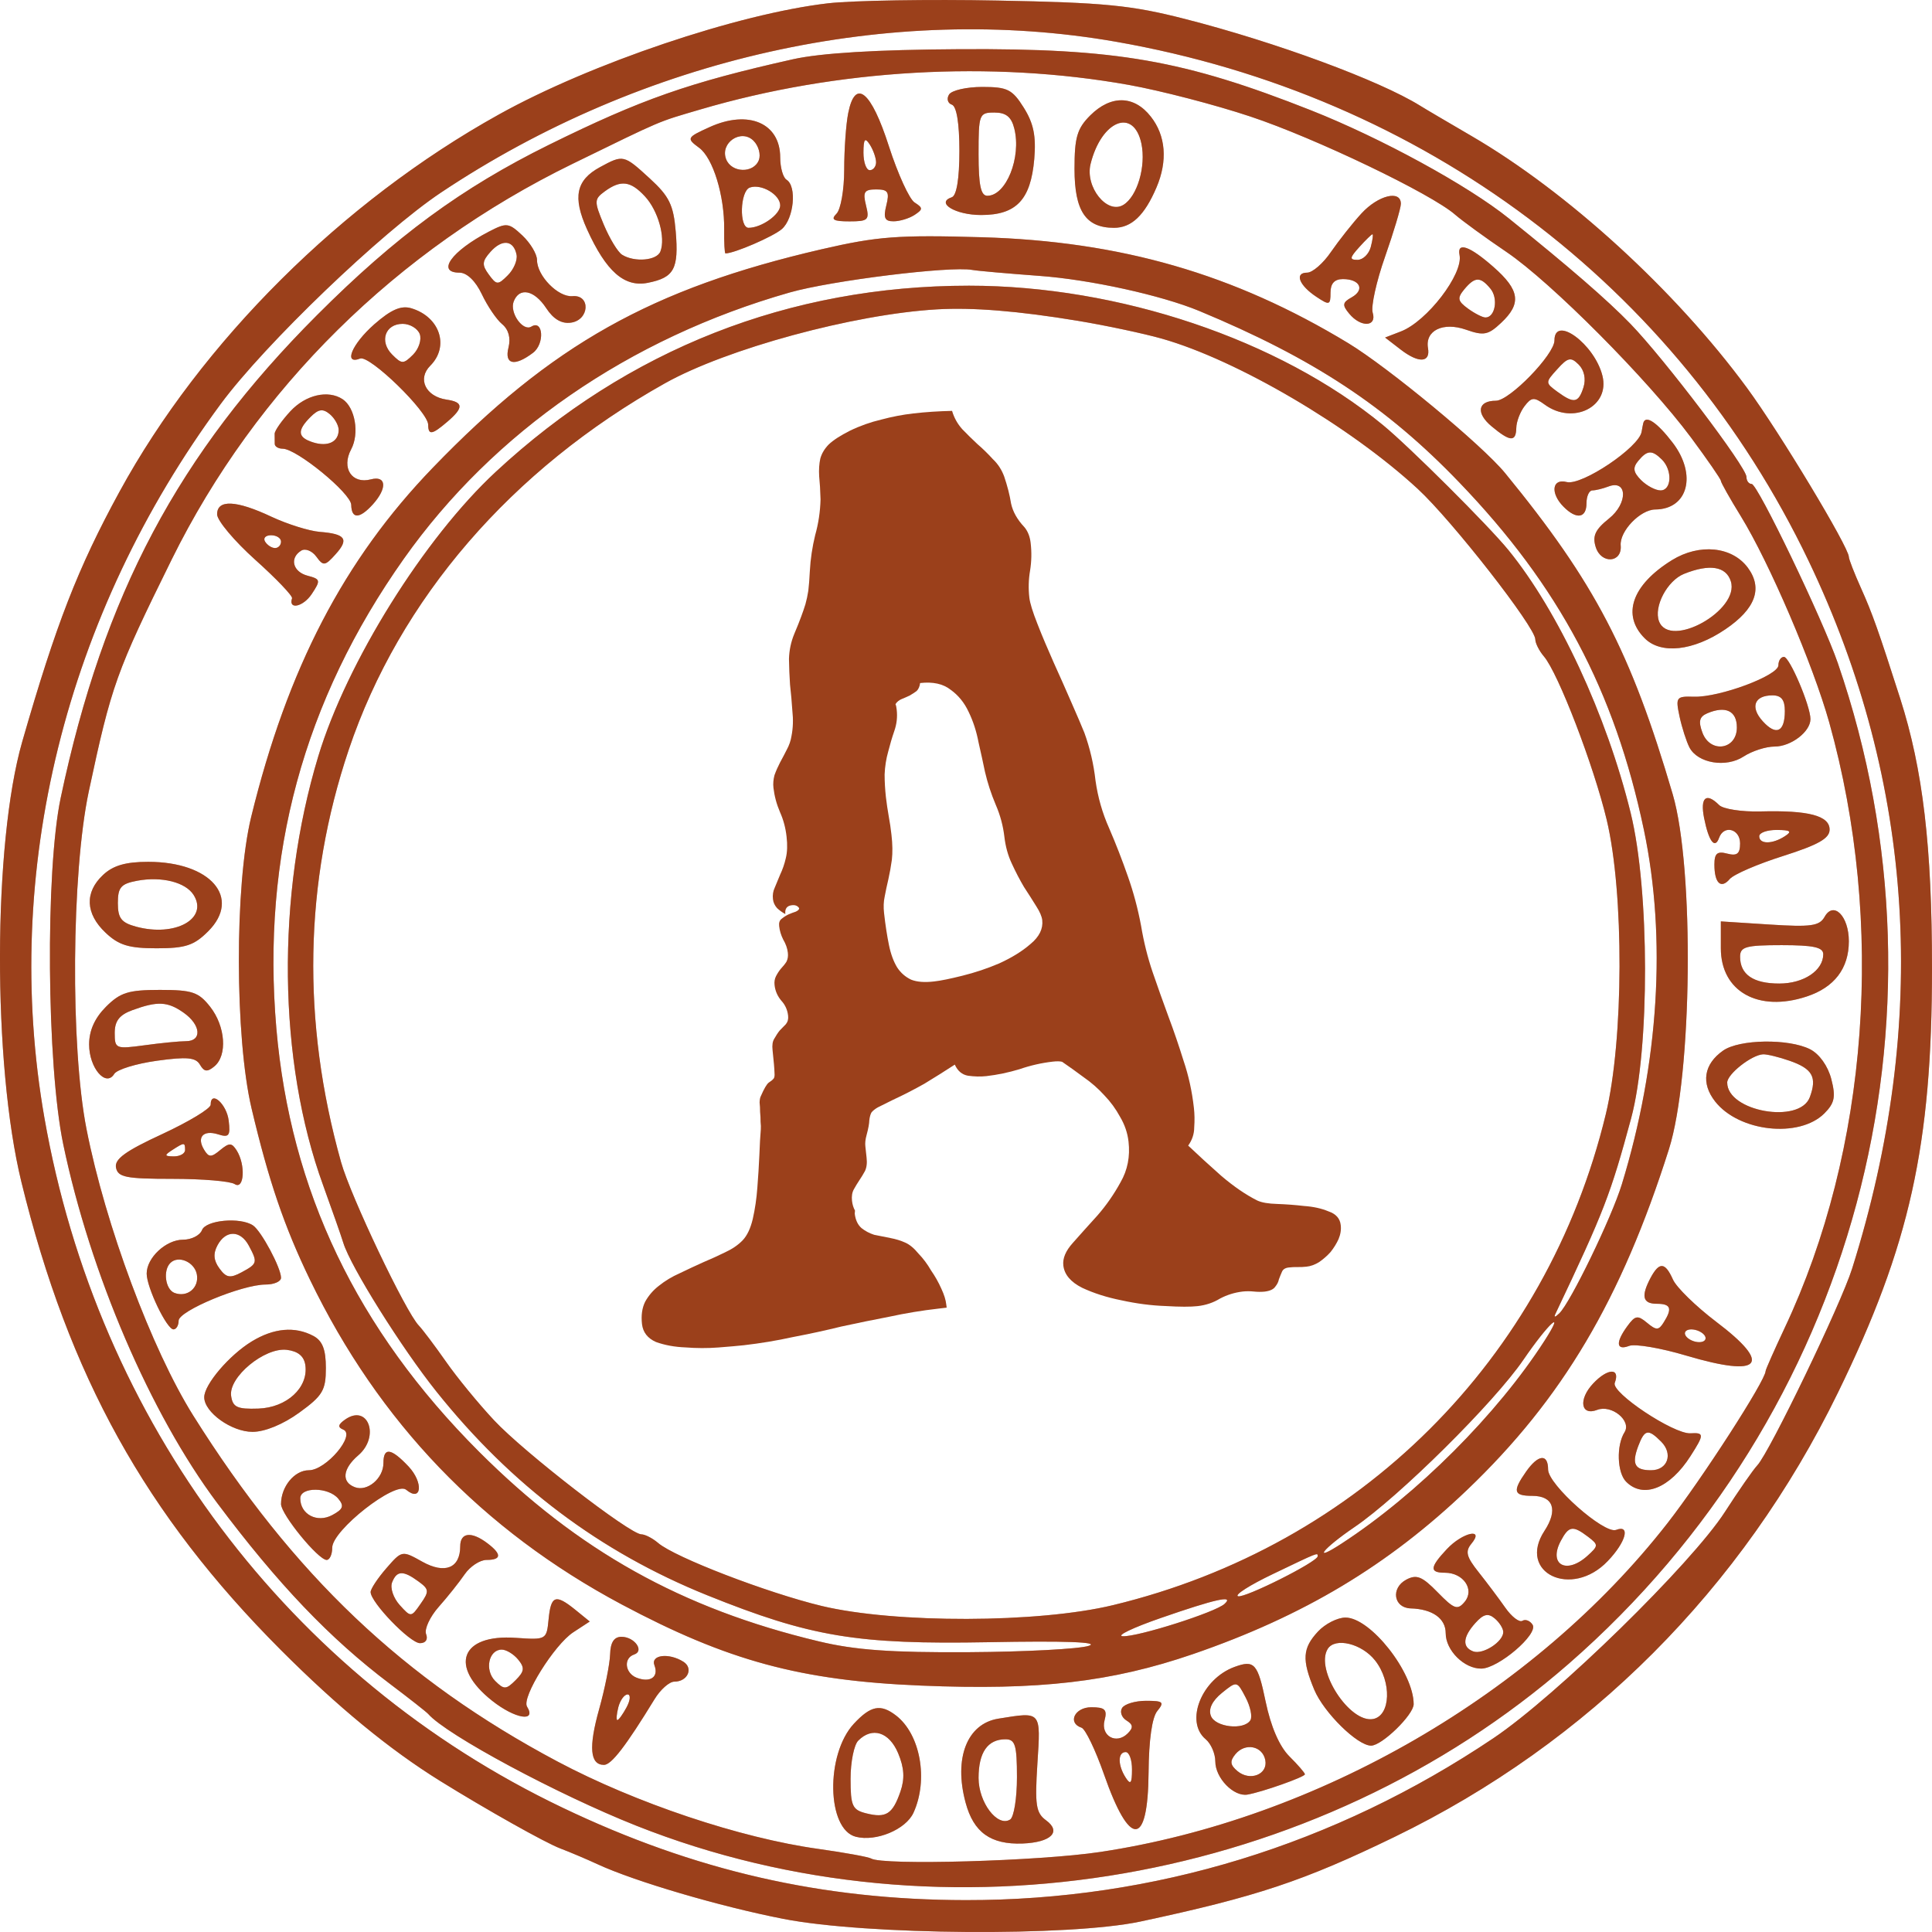 <svg width="24" height="24" viewBox="0 0 24 24" fill="none" xmlns="http://www.w3.org/2000/svg">
<path d="M16.655 15.218C16.662 15.275 16.653 15.333 16.628 15.393C16.603 15.448 16.57 15.501 16.529 15.553C16.488 15.599 16.44 15.641 16.387 15.678C16.333 15.711 16.281 15.73 16.229 15.735C16.193 15.739 16.157 15.741 16.12 15.74C16.084 15.739 16.047 15.741 16.011 15.745C15.965 15.75 15.936 15.769 15.924 15.801C15.912 15.829 15.899 15.859 15.887 15.892C15.881 15.924 15.866 15.954 15.843 15.982C15.821 16.016 15.776 16.037 15.709 16.045C15.668 16.049 15.624 16.049 15.576 16.044C15.529 16.039 15.482 16.039 15.436 16.044C15.338 16.056 15.245 16.084 15.156 16.131C15.073 16.182 14.981 16.213 14.878 16.225C14.79 16.235 14.657 16.235 14.479 16.224C14.301 16.218 14.118 16.194 13.931 16.153C13.75 16.117 13.587 16.065 13.444 15.998C13.3 15.926 13.222 15.833 13.209 15.72C13.199 15.632 13.238 15.539 13.326 15.441C13.418 15.337 13.52 15.223 13.631 15.101C13.742 14.974 13.838 14.836 13.92 14.686C14.007 14.535 14.04 14.367 14.019 14.182C14.007 14.074 13.972 13.972 13.914 13.874C13.861 13.776 13.796 13.687 13.719 13.607C13.642 13.522 13.555 13.446 13.458 13.379C13.367 13.311 13.279 13.248 13.194 13.19C13.168 13.183 13.128 13.182 13.077 13.188C12.938 13.204 12.801 13.235 12.665 13.282C12.529 13.323 12.392 13.352 12.253 13.368C12.181 13.376 12.105 13.374 12.025 13.363C11.951 13.35 11.896 13.304 11.861 13.225C11.735 13.307 11.609 13.386 11.482 13.463C11.354 13.535 11.224 13.602 11.09 13.664C11.006 13.705 10.945 13.736 10.905 13.756C10.871 13.775 10.845 13.796 10.826 13.819C10.813 13.842 10.804 13.874 10.799 13.916C10.798 13.958 10.787 14.019 10.765 14.1C10.75 14.153 10.745 14.201 10.75 14.242C10.754 14.283 10.76 14.329 10.765 14.381C10.773 14.448 10.766 14.503 10.745 14.547C10.724 14.586 10.7 14.625 10.673 14.665C10.65 14.699 10.629 14.735 10.607 14.774C10.585 14.813 10.578 14.861 10.584 14.917C10.589 14.963 10.602 15.004 10.621 15.038L10.618 15.077C10.627 15.154 10.655 15.214 10.701 15.255C10.747 15.292 10.8 15.32 10.859 15.339C10.923 15.352 10.99 15.366 11.059 15.379C11.128 15.392 11.19 15.411 11.245 15.436C11.3 15.46 11.355 15.506 11.41 15.573C11.469 15.634 11.521 15.704 11.566 15.782C11.616 15.854 11.659 15.93 11.694 16.009C11.729 16.084 11.749 16.149 11.755 16.206L11.76 16.244L11.659 16.256C11.454 16.279 11.249 16.313 11.046 16.357C10.847 16.395 10.648 16.436 10.45 16.479C10.252 16.528 10.051 16.571 9.847 16.61C9.648 16.654 9.446 16.687 9.24 16.711C9.168 16.719 9.063 16.728 8.923 16.739C8.789 16.749 8.653 16.749 8.516 16.738C8.38 16.733 8.258 16.71 8.149 16.671C8.045 16.625 7.987 16.551 7.975 16.448C7.963 16.34 7.976 16.248 8.014 16.171C8.057 16.093 8.115 16.026 8.187 15.971C8.263 15.91 8.348 15.859 8.443 15.817C8.541 15.769 8.638 15.725 8.732 15.682C8.832 15.64 8.923 15.598 9.007 15.557C9.096 15.516 9.169 15.466 9.225 15.408C9.281 15.349 9.323 15.261 9.351 15.143C9.379 15.02 9.398 14.891 9.408 14.754C9.419 14.617 9.427 14.484 9.433 14.353C9.438 14.217 9.444 14.109 9.451 14.03C9.453 14.004 9.452 13.973 9.448 13.937C9.449 13.895 9.446 13.854 9.442 13.813C9.442 13.771 9.44 13.732 9.436 13.696C9.437 13.66 9.442 13.633 9.451 13.617C9.492 13.523 9.525 13.467 9.549 13.449C9.578 13.43 9.597 13.415 9.606 13.403C9.62 13.392 9.625 13.365 9.621 13.324C9.62 13.277 9.612 13.184 9.597 13.045C9.59 12.984 9.597 12.936 9.619 12.902C9.641 12.863 9.663 12.829 9.686 12.801C9.714 12.771 9.74 12.745 9.763 12.722C9.786 12.693 9.795 12.658 9.79 12.617C9.782 12.545 9.754 12.483 9.706 12.431C9.658 12.374 9.63 12.31 9.622 12.238C9.617 12.197 9.623 12.159 9.64 12.126C9.657 12.093 9.677 12.062 9.7 12.034C9.728 12.004 9.751 11.976 9.769 11.948C9.786 11.915 9.792 11.877 9.787 11.836C9.781 11.78 9.761 11.725 9.729 11.671C9.702 11.617 9.685 11.561 9.679 11.505C9.674 11.464 9.684 11.434 9.708 11.415C9.736 11.392 9.766 11.373 9.795 11.359C9.83 11.344 9.86 11.333 9.885 11.325C9.915 11.311 9.929 11.297 9.927 11.281C9.908 11.252 9.878 11.24 9.837 11.245C9.775 11.252 9.748 11.289 9.756 11.355C9.717 11.334 9.683 11.309 9.653 11.281C9.624 11.248 9.606 11.211 9.602 11.17C9.596 11.118 9.603 11.071 9.624 11.027C9.645 10.977 9.667 10.923 9.692 10.863C9.721 10.802 9.745 10.734 9.762 10.659C9.78 10.585 9.783 10.496 9.771 10.393C9.759 10.285 9.732 10.184 9.69 10.09C9.647 9.99 9.62 9.889 9.608 9.786C9.602 9.735 9.607 9.682 9.621 9.629C9.641 9.574 9.664 9.522 9.69 9.472C9.72 9.417 9.748 9.364 9.773 9.314C9.803 9.259 9.823 9.202 9.832 9.144C9.852 9.043 9.855 8.938 9.843 8.83C9.836 8.721 9.826 8.613 9.814 8.505C9.807 8.397 9.802 8.29 9.801 8.186C9.804 8.077 9.826 7.973 9.867 7.874C9.904 7.787 9.932 7.716 9.952 7.661C9.972 7.607 9.99 7.556 10.005 7.507C10.02 7.453 10.032 7.397 10.041 7.339C10.049 7.275 10.055 7.194 10.06 7.095C10.068 6.943 10.091 6.794 10.126 6.649C10.167 6.504 10.189 6.356 10.193 6.204C10.19 6.09 10.184 5.994 10.176 5.917C10.171 5.835 10.176 5.761 10.19 5.697C10.208 5.632 10.243 5.574 10.295 5.521C10.351 5.468 10.438 5.411 10.557 5.351C10.685 5.289 10.816 5.243 10.948 5.212C11.079 5.177 11.212 5.151 11.345 5.136C11.5 5.118 11.66 5.108 11.827 5.104C11.852 5.19 11.895 5.266 11.954 5.332C12.013 5.393 12.075 5.454 12.139 5.514C12.209 5.574 12.273 5.637 12.333 5.703C12.397 5.763 12.444 5.836 12.475 5.921C12.514 6.037 12.543 6.148 12.56 6.255C12.582 6.357 12.637 6.455 12.726 6.549C12.769 6.601 12.794 6.666 12.803 6.743C12.817 6.861 12.814 6.976 12.796 7.088C12.777 7.199 12.774 7.312 12.787 7.425C12.795 7.492 12.828 7.6 12.887 7.749C12.945 7.899 13.014 8.06 13.091 8.234C13.167 8.402 13.241 8.568 13.312 8.732C13.382 8.891 13.435 9.015 13.471 9.104C13.54 9.295 13.586 9.492 13.609 9.698C13.638 9.903 13.694 10.1 13.778 10.288C13.864 10.487 13.941 10.686 14.011 10.887C14.08 11.082 14.135 11.287 14.175 11.501C14.208 11.7 14.256 11.893 14.319 12.078C14.381 12.259 14.446 12.441 14.514 12.626C14.582 12.806 14.644 12.989 14.702 13.175C14.765 13.361 14.808 13.556 14.831 13.762C14.84 13.839 14.841 13.92 14.835 14.004C14.835 14.087 14.809 14.163 14.76 14.231C14.882 14.347 15.019 14.472 15.17 14.606C15.326 14.739 15.476 14.842 15.62 14.914C15.675 14.939 15.757 14.953 15.867 14.956C15.977 14.96 16.087 14.968 16.198 14.981C16.314 14.989 16.415 15.011 16.503 15.048C16.595 15.079 16.646 15.136 16.655 15.218ZM12.947 11.43C12.941 11.383 12.917 11.326 12.873 11.258C12.828 11.185 12.777 11.105 12.72 11.018C12.668 10.93 12.618 10.834 12.57 10.73C12.521 10.627 12.491 10.515 12.477 10.397C12.461 10.258 12.425 10.125 12.369 9.996C12.312 9.861 12.268 9.726 12.236 9.589C12.213 9.477 12.186 9.355 12.156 9.223C12.13 9.085 12.089 8.96 12.034 8.846C11.979 8.727 11.903 8.635 11.807 8.567C11.715 8.495 11.59 8.467 11.43 8.485C11.425 8.528 11.41 8.561 11.387 8.584C11.363 8.602 11.334 8.621 11.299 8.641C11.27 8.655 11.237 8.669 11.203 8.683C11.168 8.697 11.142 8.719 11.124 8.747C11.131 8.762 11.136 8.784 11.139 8.815C11.15 8.908 11.139 8.998 11.108 9.085C11.08 9.166 11.056 9.249 11.034 9.335C11.008 9.426 10.993 9.522 10.989 9.621C10.989 9.715 10.995 9.808 11.005 9.901C11.015 9.983 11.026 10.062 11.04 10.139C11.054 10.216 11.066 10.292 11.074 10.369C11.088 10.488 11.089 10.592 11.079 10.681C11.067 10.766 11.053 10.846 11.036 10.921C11.018 10.996 11.003 11.068 10.99 11.137C10.976 11.201 10.974 11.269 10.982 11.341C10.999 11.495 11.02 11.628 11.043 11.74C11.066 11.852 11.1 11.944 11.145 12.018C11.189 12.085 11.247 12.136 11.319 12.17C11.39 12.198 11.484 12.206 11.603 12.192C11.685 12.183 11.802 12.159 11.954 12.121C12.111 12.082 12.265 12.031 12.414 11.967C12.567 11.897 12.697 11.818 12.801 11.727C12.91 11.637 12.959 11.538 12.947 11.43Z" fill="#9B401B"/>
<path fill-rule="evenodd" clip-rule="evenodd" d="M10.286 0.041C9.167 0.171 7.335 0.789 6.196 1.423C4.253 2.502 2.502 4.244 1.484 6.109C0.967 7.056 0.696 7.753 0.276 9.214C-0.088 10.481 -0.093 13.214 0.266 14.684C0.855 17.092 1.809 18.813 3.488 20.496C4.195 21.204 4.838 21.733 5.468 22.124C6.042 22.48 6.774 22.892 6.96 22.962C7.084 23.009 7.293 23.098 7.425 23.159C7.885 23.372 8.943 23.683 9.731 23.837C10.766 24.039 13.291 24.057 14.167 23.87C15.612 23.561 16.194 23.367 17.323 22.819C19.733 21.65 21.643 19.736 22.831 17.301C23.725 15.469 24 14.227 24 12.03C24 10.514 23.887 9.559 23.605 8.677C23.335 7.835 23.259 7.619 23.118 7.306C23.035 7.121 22.967 6.946 22.967 6.918C22.967 6.798 22.105 5.367 21.702 4.819C20.814 3.61 19.473 2.384 18.277 1.688C17.993 1.522 17.706 1.354 17.641 1.313C17.136 0.999 15.849 0.524 14.722 0.236C14.055 0.065 13.724 0.032 12.394 0.007C11.542 -0.01 10.593 0.006 10.286 0.041ZM13.866 0.519C17.684 1.188 20.828 3.544 22.467 6.967C23.787 9.724 23.971 12.701 23.008 15.758C22.87 16.199 21.981 18.043 21.83 18.203C21.778 18.258 21.597 18.519 21.428 18.781C21.014 19.424 19.333 21.068 18.551 21.593C16.578 22.919 14.338 23.607 11.997 23.604C10.213 23.602 8.626 23.239 6.989 22.456C3.59 20.833 1.213 17.667 0.551 13.882C0.019 10.833 0.809 7.636 2.742 5.018C3.291 4.275 4.739 2.886 5.478 2.392C7.992 0.715 11.066 0.028 13.866 0.519ZM9.851 0.736C8.557 1.026 7.969 1.232 6.819 1.799C5.736 2.334 4.917 2.935 3.939 3.914C2.216 5.638 1.286 7.389 0.754 9.911C0.562 10.818 0.58 13.23 0.786 14.217C1.121 15.82 1.867 17.56 2.696 18.668C3.452 19.678 4.098 20.355 4.843 20.917C5.083 21.098 5.298 21.267 5.32 21.292C5.545 21.55 6.925 22.291 7.903 22.679C11.748 24.204 16.349 23.405 19.488 20.667C23.036 17.572 24.355 12.669 22.831 8.24C22.644 7.698 21.834 6.012 21.76 6.012C21.724 6.012 21.695 5.973 21.695 5.924C21.695 5.803 20.678 4.461 20.254 4.023C19.963 3.723 19.501 3.323 18.742 2.712C18.235 2.304 17.156 1.715 16.29 1.372C14.706 0.746 13.871 0.6 11.925 0.611C10.882 0.617 10.197 0.659 9.851 0.736ZM14.024 1.055C14.418 1.126 15.097 1.302 15.534 1.448C16.335 1.714 17.783 2.408 18.078 2.668C18.166 2.744 18.452 2.953 18.714 3.13C19.268 3.505 20.472 4.716 21.007 5.436C21.21 5.71 21.377 5.952 21.377 5.972C21.377 5.993 21.489 6.192 21.626 6.414C21.98 6.99 22.521 8.254 22.723 8.973C23.42 11.466 23.213 14.284 22.169 16.498C22.04 16.773 21.933 17.014 21.933 17.032C21.933 17.147 21.142 18.373 20.713 18.923C19.059 21.042 16.373 22.599 13.666 23.006C12.909 23.12 10.963 23.175 10.821 23.087C10.789 23.068 10.495 23.014 10.167 22.968C9.195 22.833 7.897 22.398 6.927 21.883C5.015 20.867 3.644 19.565 2.4 17.584C1.885 16.762 1.31 15.22 1.075 14.028C0.873 13.004 0.888 10.844 1.103 9.831C1.385 8.509 1.443 8.348 2.133 6.95C3.182 4.826 4.929 3.101 7.111 2.036C8.256 1.477 8.156 1.52 8.699 1.36C10.403 0.858 12.312 0.749 14.024 1.055ZM11.789 1.175C11.757 1.227 11.773 1.283 11.824 1.3C11.883 1.32 11.918 1.529 11.918 1.875C11.918 2.222 11.883 2.43 11.824 2.45C11.618 2.519 11.868 2.671 12.188 2.671C12.625 2.671 12.804 2.482 12.848 1.976C12.872 1.691 12.84 1.533 12.718 1.338C12.575 1.11 12.515 1.08 12.202 1.08C12.007 1.08 11.821 1.122 11.789 1.175ZM10.537 1.404C10.509 1.543 10.487 1.86 10.487 2.108C10.487 2.356 10.444 2.603 10.391 2.655C10.317 2.729 10.353 2.75 10.552 2.75C10.785 2.75 10.803 2.733 10.758 2.552C10.716 2.384 10.736 2.353 10.884 2.353C11.032 2.353 11.052 2.384 11.01 2.552C10.971 2.708 10.991 2.75 11.101 2.749C11.178 2.749 11.295 2.713 11.361 2.67C11.467 2.6 11.467 2.583 11.361 2.515C11.296 2.473 11.153 2.16 11.043 1.819C10.822 1.129 10.624 0.968 10.537 1.404ZM13.543 1.434C13.38 1.597 13.348 1.707 13.348 2.098C13.348 2.622 13.488 2.83 13.839 2.83C14.056 2.83 14.218 2.676 14.366 2.329C14.507 1.999 14.482 1.685 14.296 1.449C14.088 1.183 13.8 1.178 13.543 1.434ZM12.6 1.597C12.69 1.955 12.499 2.432 12.265 2.432C12.184 2.432 12.156 2.301 12.156 1.915C12.156 1.418 12.163 1.398 12.353 1.398C12.497 1.398 12.564 1.452 12.6 1.597ZM8.817 1.578C8.53 1.708 8.525 1.718 8.685 1.836C8.857 1.962 9.001 2.43 8.996 2.85C8.994 3.014 9.001 3.148 9.012 3.148C9.121 3.148 9.603 2.94 9.712 2.846C9.862 2.716 9.901 2.314 9.771 2.233C9.727 2.206 9.692 2.081 9.692 1.956C9.692 1.53 9.299 1.36 8.817 1.578ZM14.179 1.784C14.238 2.065 14.128 2.44 13.955 2.545C13.754 2.668 13.478 2.325 13.547 2.039C13.681 1.496 14.083 1.333 14.179 1.784ZM9.427 1.988C9.362 2.157 9.086 2.149 9.02 1.977C8.942 1.773 9.208 1.595 9.361 1.749C9.424 1.812 9.453 1.92 9.427 1.988ZM10.883 2.015C10.883 2.069 10.848 2.114 10.805 2.114C10.761 2.114 10.726 2.016 10.726 1.895C10.727 1.725 10.745 1.703 10.805 1.796C10.847 1.861 10.882 1.96 10.883 2.015ZM7.452 2.077C7.156 2.238 7.112 2.449 7.292 2.848C7.53 3.373 7.756 3.572 8.049 3.513C8.375 3.448 8.433 3.34 8.394 2.875C8.366 2.546 8.314 2.439 8.073 2.218C7.748 1.92 7.743 1.919 7.452 2.077ZM8.011 2.439C8.175 2.615 8.27 2.951 8.204 3.123C8.161 3.238 7.88 3.261 7.727 3.164C7.674 3.13 7.573 2.963 7.501 2.792C7.379 2.499 7.38 2.475 7.513 2.377C7.712 2.232 7.833 2.247 8.011 2.439ZM9.692 2.552C9.692 2.665 9.459 2.83 9.299 2.83C9.18 2.83 9.193 2.374 9.314 2.33C9.456 2.279 9.692 2.417 9.692 2.552ZM16.913 2.651C16.803 2.771 16.633 2.986 16.535 3.128C16.438 3.271 16.304 3.387 16.238 3.387C16.077 3.387 16.137 3.545 16.354 3.688C16.515 3.795 16.528 3.791 16.528 3.635C16.528 3.521 16.578 3.467 16.682 3.467C16.894 3.467 16.958 3.599 16.792 3.693C16.676 3.757 16.671 3.789 16.76 3.896C16.904 4.071 17.107 4.062 17.052 3.884C17.029 3.808 17.098 3.494 17.206 3.188C17.313 2.882 17.402 2.586 17.402 2.532C17.403 2.356 17.121 2.425 16.913 2.651ZM6.072 2.878C5.609 3.119 5.417 3.387 5.708 3.387C5.8 3.387 5.907 3.49 5.985 3.654C6.055 3.802 6.168 3.969 6.237 4.026C6.318 4.093 6.346 4.198 6.317 4.316C6.263 4.529 6.391 4.557 6.621 4.383C6.768 4.272 6.749 3.966 6.601 4.057C6.496 4.122 6.328 3.885 6.381 3.746C6.451 3.563 6.637 3.602 6.786 3.829C6.875 3.965 6.977 4.025 7.093 4.008C7.322 3.976 7.34 3.659 7.112 3.679C6.934 3.695 6.671 3.426 6.671 3.23C6.671 3.156 6.589 3.02 6.49 2.926C6.319 2.766 6.294 2.763 6.072 2.878ZM10.208 3.096C8.093 3.585 6.85 4.283 5.376 5.811C4.273 6.954 3.571 8.304 3.12 10.149C2.914 10.994 2.917 12.887 3.125 13.769C3.338 14.669 3.53 15.234 3.851 15.898C4.706 17.667 5.993 19.008 7.721 19.93C9.039 20.632 9.943 20.877 11.441 20.939C12.904 21 13.808 20.895 14.819 20.548C16.194 20.075 17.244 19.446 18.226 18.507C19.409 17.377 20.14 16.142 20.732 14.276C21.022 13.363 21.049 10.787 20.779 9.866C20.257 8.091 19.814 7.241 18.697 5.877C18.413 5.53 17.247 4.565 16.747 4.262C15.327 3.402 13.924 2.997 12.196 2.947C11.155 2.917 10.902 2.936 10.208 3.096ZM17.028 3.069C17.005 3.156 16.931 3.228 16.864 3.228C16.761 3.228 16.765 3.203 16.886 3.069C16.965 2.981 17.039 2.91 17.049 2.91C17.061 2.91 17.051 2.981 17.028 3.069ZM6.417 3.165C6.43 3.233 6.381 3.348 6.308 3.42C6.185 3.543 6.169 3.543 6.072 3.41C5.984 3.291 5.988 3.245 6.095 3.126C6.239 2.966 6.381 2.983 6.417 3.165ZM18.131 3.168C18.179 3.403 17.727 3.992 17.403 4.117L17.206 4.193L17.403 4.345C17.625 4.515 17.771 4.506 17.739 4.324C17.701 4.106 17.926 3.996 18.21 4.095C18.432 4.173 18.487 4.162 18.648 4.01C18.903 3.771 18.88 3.604 18.552 3.316C18.258 3.057 18.097 3 18.131 3.168ZM12.911 3.427C13.542 3.473 14.428 3.668 14.898 3.863C16.317 4.453 17.223 5.05 18.127 5.992C19.367 7.281 20.058 8.582 20.421 10.309C20.704 11.656 20.607 13.211 20.147 14.712C20.02 15.127 19.507 16.185 19.37 16.315C19.315 16.368 19.299 16.368 19.325 16.315C19.926 15.049 20.007 14.838 20.263 13.89C20.495 13.028 20.492 11.055 20.257 10.1C19.958 8.882 19.36 7.596 18.738 6.833C18.492 6.531 17.505 5.547 17.178 5.279C15.888 4.218 13.899 3.549 12.037 3.549C9.807 3.549 7.799 4.338 6.159 5.861C5.268 6.687 4.307 8.228 3.954 9.394C3.429 11.127 3.452 13.183 4.014 14.724C4.125 15.03 4.238 15.352 4.265 15.44C4.356 15.735 4.988 16.744 5.422 17.287C6.353 18.452 7.453 19.279 8.783 19.816C10.069 20.334 10.645 20.43 12.283 20.4C13.227 20.382 13.667 20.398 13.526 20.445C13.407 20.484 12.736 20.52 12.037 20.524C11.069 20.53 10.622 20.498 10.169 20.389C8.469 19.983 7.181 19.264 5.949 18.032C4.432 16.514 3.607 14.79 3.433 12.775C3.248 10.629 3.771 8.703 5.016 6.942C6.133 5.363 7.817 4.201 9.811 3.633C10.327 3.486 11.803 3.303 12.076 3.353C12.142 3.365 12.518 3.398 12.911 3.427ZM18.514 3.585C18.615 3.706 18.574 3.944 18.453 3.944C18.417 3.944 18.319 3.894 18.235 3.833C18.107 3.739 18.1 3.703 18.19 3.594C18.322 3.436 18.389 3.434 18.514 3.585ZM4.65 4.028C4.37 4.275 4.262 4.536 4.474 4.454C4.593 4.409 5.317 5.114 5.319 5.276C5.32 5.409 5.367 5.402 5.557 5.239C5.762 5.064 5.759 4.995 5.546 4.964C5.287 4.925 5.182 4.706 5.345 4.543C5.586 4.302 5.464 3.935 5.108 3.829C4.982 3.792 4.858 3.846 4.65 4.028ZM13.388 3.985C13.738 4.043 14.208 4.143 14.434 4.207C15.368 4.472 16.771 5.296 17.612 6.073C18.037 6.465 19.072 7.79 19.072 7.942C19.072 7.989 19.12 8.085 19.179 8.154C19.357 8.362 19.798 9.511 19.959 10.184C20.176 11.093 20.171 12.919 19.948 13.84C19.213 16.885 16.887 19.202 13.825 19.94C12.896 20.164 11.121 20.168 10.208 19.95C9.531 19.787 8.383 19.346 8.175 19.167C8.106 19.108 8.012 19.06 7.967 19.06C7.826 19.06 6.508 18.04 6.138 17.644C5.945 17.438 5.675 17.109 5.538 16.912C5.4 16.715 5.249 16.515 5.203 16.467C5.041 16.301 4.357 14.864 4.237 14.437C3.746 12.689 3.778 10.961 4.332 9.314C4.962 7.442 6.354 5.829 8.261 4.761C9.027 4.332 10.605 3.903 11.639 3.843C12.087 3.817 12.649 3.863 13.388 3.985ZM5.214 4.149C5.24 4.218 5.203 4.333 5.132 4.405C5.011 4.525 4.992 4.525 4.872 4.405C4.709 4.242 4.784 4.023 5.002 4.023C5.092 4.023 5.187 4.08 5.214 4.149ZM19.31 4.229C19.31 4.404 18.752 4.978 18.583 4.978C18.357 4.978 18.331 5.131 18.529 5.296C18.76 5.489 18.832 5.493 18.836 5.316C18.837 5.24 18.883 5.118 18.938 5.046C19.024 4.933 19.057 4.93 19.189 5.026C19.54 5.283 20.002 5.053 19.906 4.668C19.809 4.275 19.31 3.908 19.31 4.229ZM19.671 4.81C19.608 5.008 19.553 5.017 19.346 4.866C19.195 4.755 19.195 4.751 19.346 4.585C19.477 4.439 19.514 4.432 19.611 4.529C19.68 4.598 19.703 4.708 19.671 4.81ZM3.607 5.109C3.5 5.225 3.412 5.35 3.412 5.388C3.412 5.425 3.412 5.482 3.413 5.514C3.413 5.547 3.458 5.574 3.512 5.574C3.686 5.575 4.359 6.127 4.363 6.271C4.367 6.45 4.466 6.448 4.632 6.265C4.813 6.064 4.8 5.904 4.607 5.955C4.371 6.017 4.238 5.814 4.362 5.582C4.467 5.385 4.412 5.063 4.256 4.959C4.075 4.84 3.796 4.905 3.607 5.109ZM4.207 5.341C4.207 5.489 4.073 5.554 3.888 5.495C3.696 5.434 3.688 5.349 3.857 5.18C3.956 5.081 4.01 5.073 4.096 5.144C4.157 5.195 4.207 5.283 4.207 5.341ZM20.413 5.257C20.408 5.278 20.399 5.326 20.393 5.362C20.364 5.556 19.649 6.036 19.462 5.988C19.279 5.94 19.256 6.128 19.424 6.296C19.584 6.457 19.708 6.437 19.708 6.251C19.708 6.164 19.741 6.092 19.781 6.092C19.821 6.092 19.91 6.07 19.979 6.044C20.218 5.952 20.224 6.253 19.987 6.442C19.816 6.579 19.779 6.658 19.823 6.797C19.891 7.01 20.151 6.993 20.133 6.777C20.117 6.6 20.375 6.331 20.562 6.329C20.97 6.326 21.082 5.897 20.779 5.5C20.584 5.245 20.44 5.149 20.413 5.257ZM20.646 5.71C20.777 5.842 20.766 6.092 20.628 6.092C20.565 6.092 20.456 6.034 20.386 5.964C20.288 5.865 20.28 5.811 20.351 5.725C20.463 5.59 20.522 5.587 20.646 5.71ZM2.697 6.39C2.698 6.467 2.911 6.721 3.172 6.955C3.432 7.188 3.637 7.403 3.628 7.432C3.579 7.579 3.766 7.539 3.872 7.38C3.985 7.21 3.982 7.194 3.822 7.152C3.637 7.104 3.593 6.932 3.742 6.84C3.792 6.809 3.876 6.842 3.929 6.914C4.016 7.034 4.037 7.032 4.168 6.886C4.339 6.697 4.293 6.632 3.971 6.607C3.84 6.596 3.571 6.512 3.374 6.42C2.933 6.212 2.696 6.202 2.697 6.39ZM3.491 6.728C3.491 6.772 3.458 6.808 3.417 6.808C3.375 6.808 3.32 6.772 3.293 6.728C3.266 6.685 3.299 6.649 3.367 6.649C3.436 6.649 3.491 6.685 3.491 6.728ZM20.77 6.958C20.273 7.266 20.142 7.64 20.431 7.929C20.633 8.131 21.035 8.087 21.432 7.818C21.808 7.564 21.901 7.308 21.712 7.052C21.516 6.788 21.111 6.748 20.77 6.958ZM21.501 7.221C21.615 7.581 20.743 8.067 20.609 7.718C20.54 7.537 20.711 7.213 20.919 7.129C21.236 7.002 21.442 7.034 21.501 7.221ZM22.092 8.264C22.092 8.392 21.362 8.664 21.043 8.655C20.822 8.648 20.813 8.661 20.864 8.901C20.894 9.041 20.95 9.213 20.987 9.285C21.09 9.482 21.442 9.541 21.661 9.397C21.764 9.33 21.936 9.274 22.044 9.274C22.249 9.274 22.49 9.09 22.49 8.933C22.49 8.768 22.231 8.16 22.161 8.16C22.123 8.16 22.092 8.207 22.092 8.264ZM22.172 8.832C22.172 9.094 22.064 9.144 21.897 8.959C21.738 8.784 21.793 8.638 22.018 8.638C22.128 8.638 22.172 8.693 22.172 8.832ZM21.576 9.037C21.576 9.314 21.246 9.363 21.148 9.101C21.096 8.961 21.11 8.903 21.208 8.861C21.436 8.764 21.576 8.83 21.576 9.037ZM21.169 10.163C21.227 10.453 21.303 10.553 21.355 10.408C21.414 10.243 21.616 10.296 21.616 10.477C21.616 10.606 21.578 10.636 21.456 10.604C21.332 10.571 21.297 10.601 21.297 10.74C21.297 10.972 21.379 11.048 21.488 10.919C21.537 10.862 21.835 10.733 22.152 10.633C22.588 10.494 22.728 10.415 22.728 10.306C22.728 10.133 22.467 10.064 21.868 10.08C21.636 10.086 21.405 10.05 21.356 10.001C21.194 9.839 21.118 9.906 21.169 10.163ZM22.172 10.388C22.016 10.489 21.854 10.489 21.854 10.388C21.854 10.344 21.952 10.309 22.073 10.31C22.243 10.311 22.265 10.328 22.172 10.388ZM1.281 10.868C1.049 11.084 1.061 11.351 1.312 11.587C1.476 11.742 1.601 11.78 1.946 11.78C2.304 11.78 2.41 11.745 2.586 11.569C3.002 11.153 2.617 10.706 1.841 10.706C1.562 10.706 1.406 10.751 1.281 10.868ZM2.405 11.117C2.591 11.412 2.178 11.642 1.693 11.512C1.507 11.462 1.464 11.407 1.464 11.218C1.464 11.023 1.502 10.979 1.703 10.941C2.008 10.884 2.305 10.959 2.405 11.117ZM22.666 11.389C22.602 11.503 22.497 11.518 21.984 11.485L21.377 11.446V11.78C21.377 12.316 21.842 12.578 22.443 12.379C22.787 12.266 22.967 12.03 22.967 11.693C22.967 11.38 22.778 11.189 22.666 11.389ZM22.649 11.854C22.649 12.056 22.407 12.218 22.103 12.218C21.779 12.218 21.616 12.106 21.616 11.884C21.616 11.761 21.688 11.741 22.132 11.741C22.527 11.741 22.649 11.767 22.649 11.854ZM1.316 12.507C1.176 12.648 1.107 12.802 1.107 12.975C1.107 13.266 1.315 13.51 1.419 13.341C1.452 13.286 1.691 13.213 1.949 13.177C2.323 13.125 2.432 13.136 2.484 13.226C2.536 13.315 2.575 13.32 2.663 13.247C2.827 13.111 2.801 12.749 2.611 12.507C2.467 12.324 2.389 12.297 1.986 12.297C1.595 12.297 1.494 12.329 1.316 12.507ZM2.281 12.58C2.496 12.731 2.513 12.934 2.31 12.934C2.229 12.934 1.996 12.957 1.793 12.985C1.438 13.033 1.425 13.028 1.425 12.832C1.425 12.683 1.483 12.608 1.643 12.549C1.957 12.434 2.082 12.44 2.281 12.58ZM21.405 13.051C21.165 13.219 21.128 13.456 21.306 13.683C21.603 14.061 22.351 14.142 22.663 13.831C22.791 13.702 22.806 13.626 22.749 13.404C22.707 13.242 22.601 13.093 22.485 13.034C22.219 12.9 21.607 12.909 21.405 13.051ZM22.233 13.178C22.517 13.277 22.574 13.382 22.482 13.63C22.357 13.967 21.456 13.808 21.456 13.448C21.456 13.343 21.759 13.104 21.902 13.097C21.95 13.095 22.099 13.131 22.233 13.178ZM2.617 13.723C2.617 13.771 2.346 13.934 2.015 14.088C1.558 14.299 1.42 14.399 1.441 14.505C1.465 14.624 1.564 14.644 2.142 14.644C2.513 14.644 2.86 14.673 2.915 14.709C3.034 14.786 3.053 14.47 2.94 14.291C2.878 14.194 2.848 14.194 2.736 14.286C2.625 14.379 2.594 14.379 2.537 14.285C2.439 14.127 2.524 14.033 2.709 14.091C2.844 14.134 2.864 14.11 2.841 13.922C2.817 13.715 2.617 13.537 2.617 13.723ZM2.299 14.286C2.299 14.33 2.236 14.365 2.16 14.365C2.041 14.364 2.038 14.352 2.14 14.286C2.29 14.189 2.299 14.189 2.299 14.286ZM2.509 15.281C2.484 15.346 2.378 15.4 2.274 15.4C2.062 15.4 1.822 15.624 1.822 15.821C1.822 15.993 2.072 16.514 2.155 16.514C2.19 16.514 2.219 16.465 2.219 16.406C2.219 16.284 3.006 15.957 3.3 15.957C3.405 15.957 3.491 15.919 3.491 15.873C3.491 15.75 3.245 15.29 3.142 15.222C2.983 15.117 2.557 15.156 2.509 15.281ZM3.091 15.474C3.203 15.683 3.198 15.699 3.001 15.805C2.858 15.882 2.81 15.873 2.726 15.757C2.653 15.658 2.646 15.573 2.702 15.469C2.805 15.277 2.987 15.28 3.091 15.474ZM2.445 15.829C2.477 15.997 2.327 16.122 2.167 16.061C2.054 16.017 2.022 15.783 2.116 15.689C2.215 15.59 2.415 15.676 2.445 15.829ZM20.505 15.872C20.383 16.102 20.405 16.196 20.582 16.196C20.756 16.196 20.777 16.254 20.666 16.429C20.605 16.527 20.575 16.528 20.46 16.432C20.344 16.335 20.312 16.341 20.216 16.473C20.067 16.676 20.076 16.781 20.238 16.719C20.31 16.691 20.63 16.745 20.948 16.84C21.881 17.117 22.025 16.953 21.317 16.418C21.066 16.227 20.825 15.992 20.782 15.895C20.685 15.678 20.613 15.672 20.505 15.872ZM19.188 16.653C18.6 17.568 17.603 18.565 16.667 19.174C16.289 19.421 16.43 19.239 16.826 18.97C17.377 18.596 18.563 17.421 18.924 16.892C19.236 16.436 19.455 16.237 19.188 16.653ZM3.127 16.664C2.848 16.834 2.537 17.199 2.537 17.357C2.537 17.544 2.876 17.787 3.137 17.787C3.29 17.787 3.517 17.694 3.718 17.548C4.009 17.337 4.048 17.271 4.048 16.994C4.048 16.764 4.006 16.656 3.894 16.596C3.664 16.473 3.401 16.497 3.127 16.664ZM21.178 16.593C21.205 16.637 21.174 16.673 21.108 16.673C21.043 16.673 20.967 16.637 20.94 16.593C20.913 16.55 20.944 16.514 21.01 16.514C21.076 16.514 21.151 16.55 21.178 16.593ZM3.793 16.958C3.833 17.237 3.563 17.486 3.209 17.498C2.946 17.507 2.891 17.481 2.871 17.34C2.838 17.107 3.286 16.736 3.562 16.768C3.702 16.785 3.777 16.847 3.793 16.958ZM19.79 17.187C19.604 17.385 19.637 17.593 19.841 17.514C20.02 17.445 20.27 17.649 20.181 17.791C20.077 17.955 20.088 18.295 20.201 18.407C20.414 18.621 20.744 18.489 21 18.088C21.172 17.819 21.172 17.795 20.999 17.805C20.79 17.816 20.012 17.299 20.059 17.179C20.131 16.989 19.971 16.994 19.79 17.187ZM4.286 17.635C4.198 17.697 4.193 17.73 4.264 17.759C4.423 17.824 4.05 18.264 3.837 18.264C3.658 18.264 3.491 18.467 3.491 18.684C3.491 18.812 3.953 19.378 4.058 19.378C4.096 19.378 4.127 19.309 4.127 19.226C4.127 19.009 4.911 18.395 5.045 18.506C5.238 18.666 5.263 18.419 5.076 18.218C4.858 17.987 4.763 17.974 4.763 18.175C4.763 18.366 4.562 18.534 4.407 18.474C4.238 18.41 4.257 18.245 4.45 18.079C4.724 17.845 4.572 17.433 4.286 17.635ZM20.635 17.908C20.788 18.061 20.716 18.264 20.51 18.264C20.308 18.264 20.267 18.188 20.35 17.966C20.43 17.755 20.473 17.746 20.635 17.908ZM18.957 18.282C18.786 18.526 18.801 18.582 19.035 18.582C19.296 18.582 19.357 18.756 19.186 19.017C18.845 19.538 19.522 19.863 19.971 19.393C20.198 19.157 20.258 18.935 20.076 19.005C19.929 19.061 19.231 18.443 19.231 18.255C19.231 18.054 19.108 18.066 18.957 18.282ZM4.202 18.617C4.278 18.708 4.263 18.748 4.127 18.821C3.939 18.922 3.73 18.812 3.73 18.613C3.73 18.468 4.081 18.471 4.202 18.617ZM19.727 19.09C19.858 19.19 19.858 19.202 19.721 19.326C19.458 19.564 19.231 19.437 19.389 19.141C19.489 18.954 19.538 18.947 19.727 19.09ZM5.717 19.209C5.717 19.48 5.527 19.557 5.246 19.4C4.994 19.259 4.993 19.259 4.799 19.482C4.692 19.605 4.604 19.738 4.604 19.777C4.604 19.905 5.094 20.412 5.217 20.412C5.288 20.412 5.319 20.366 5.293 20.299C5.27 20.238 5.34 20.085 5.45 19.961C5.56 19.837 5.705 19.655 5.772 19.557C5.839 19.459 5.962 19.378 6.044 19.378C6.231 19.378 6.235 19.307 6.055 19.171C5.856 19.02 5.717 19.036 5.717 19.209ZM17.973 19.244C17.761 19.47 17.755 19.537 17.949 19.537C18.179 19.537 18.321 19.746 18.195 19.898C18.106 20.005 18.065 19.991 17.859 19.78C17.666 19.582 17.598 19.555 17.469 19.623C17.274 19.728 17.312 19.973 17.523 19.98C17.795 19.988 17.959 20.105 17.959 20.289C17.959 20.502 18.19 20.731 18.402 20.728C18.614 20.725 19.11 20.301 19.039 20.184C19.007 20.133 18.95 20.111 18.912 20.134C18.874 20.158 18.778 20.084 18.699 19.971C18.62 19.858 18.471 19.66 18.368 19.53C18.216 19.339 18.199 19.273 18.278 19.177C18.447 18.974 18.169 19.035 17.973 19.244ZM16.369 19.332C16.369 19.401 15.459 19.857 15.379 19.829C15.333 19.813 15.528 19.689 15.813 19.553C16.384 19.279 16.369 19.285 16.369 19.332ZM5.198 19.645C5.331 19.742 5.334 19.768 5.225 19.923C5.107 20.093 5.105 20.093 4.965 19.938C4.887 19.852 4.845 19.727 4.87 19.659C4.928 19.509 5.007 19.505 5.198 19.645ZM6.815 20.114C6.79 20.37 6.787 20.372 6.409 20.346C5.724 20.297 5.572 20.698 6.113 21.127C6.397 21.352 6.669 21.398 6.547 21.2C6.477 21.087 6.885 20.432 7.121 20.277L7.326 20.143L7.149 19.999C6.901 19.798 6.844 19.818 6.815 20.114ZM15.212 19.924C15.1 20.028 14.137 20.334 13.949 20.326C13.859 20.322 14.072 20.22 14.421 20.099C15.101 19.863 15.336 19.811 15.212 19.924ZM18.674 20.274C18.674 20.395 18.418 20.559 18.3 20.514C18.161 20.461 18.171 20.335 18.329 20.16C18.428 20.05 18.486 20.036 18.567 20.104C18.626 20.153 18.674 20.23 18.674 20.274ZM16.372 20.268C16.18 20.475 16.171 20.617 16.326 20.99C16.445 21.274 16.862 21.685 17.032 21.685C17.167 21.685 17.561 21.301 17.561 21.17C17.561 20.775 17.025 20.094 16.714 20.094C16.615 20.094 16.461 20.172 16.372 20.268ZM7.579 20.552C7.575 20.672 7.514 20.977 7.443 21.231C7.31 21.705 7.329 21.924 7.503 21.924C7.595 21.924 7.776 21.688 8.131 21.108C8.204 20.988 8.315 20.89 8.377 20.89C8.542 20.89 8.617 20.724 8.49 20.643C8.308 20.528 8.079 20.557 8.13 20.688C8.185 20.832 8.079 20.906 7.91 20.842C7.763 20.785 7.742 20.599 7.877 20.553C8.009 20.51 7.882 20.333 7.72 20.333C7.628 20.333 7.583 20.402 7.579 20.552ZM17.082 20.627C17.291 20.891 17.276 21.312 17.058 21.354C16.767 21.409 16.334 20.742 16.493 20.484C16.585 20.336 16.917 20.417 17.082 20.627ZM6.436 20.615C6.52 20.717 6.515 20.762 6.406 20.871C6.287 20.99 6.261 20.991 6.151 20.881C6.017 20.747 6.07 20.492 6.233 20.492C6.288 20.492 6.38 20.547 6.436 20.615ZM15.336 20.707C14.926 20.857 14.715 21.387 14.978 21.606C15.043 21.66 15.097 21.784 15.097 21.881C15.097 22.087 15.325 22.322 15.496 22.293C15.678 22.262 16.21 22.074 16.21 22.041C16.21 22.024 16.123 21.923 16.016 21.817C15.892 21.692 15.787 21.449 15.722 21.137C15.624 20.663 15.582 20.617 15.336 20.707ZM15.533 21.369C15.454 21.497 15.096 21.457 15.042 21.315C15.009 21.23 15.058 21.129 15.178 21.031C15.365 20.88 15.366 20.88 15.473 21.085C15.533 21.198 15.559 21.326 15.533 21.369ZM7.784 21.208C7.737 21.295 7.686 21.367 7.669 21.367C7.653 21.367 7.659 21.295 7.681 21.208C7.704 21.12 7.756 21.049 7.796 21.049C7.836 21.049 7.831 21.12 7.784 21.208ZM13.939 21.217C13.909 21.265 13.933 21.335 13.993 21.372C14.077 21.424 14.08 21.462 14.009 21.533C13.867 21.675 13.671 21.565 13.721 21.372C13.757 21.237 13.727 21.208 13.556 21.208C13.35 21.208 13.257 21.403 13.435 21.462C13.483 21.478 13.608 21.739 13.714 22.041C14.034 22.957 14.26 22.949 14.268 22.022C14.271 21.616 14.311 21.333 14.377 21.254C14.467 21.144 14.45 21.128 14.237 21.128C14.103 21.128 13.969 21.168 13.939 21.217ZM10.606 21.414C10.253 21.796 10.27 22.726 10.632 22.817C10.883 22.881 11.253 22.727 11.348 22.518C11.535 22.107 11.433 21.543 11.13 21.31C10.938 21.163 10.816 21.188 10.606 21.414ZM12.401 21.35C12.013 21.413 11.846 21.841 11.995 22.393C12.094 22.763 12.307 22.915 12.702 22.901C13.056 22.887 13.19 22.756 12.995 22.613C12.869 22.521 12.854 22.424 12.887 21.907C12.929 21.25 12.94 21.263 12.401 21.35ZM11.157 21.779C11.233 21.961 11.241 22.095 11.185 22.257C11.088 22.537 11.006 22.588 10.76 22.526C10.588 22.483 10.566 22.434 10.566 22.097C10.566 21.888 10.609 21.674 10.662 21.622C10.835 21.448 11.046 21.515 11.157 21.779ZM12.633 22.078C12.633 22.338 12.595 22.575 12.548 22.603C12.391 22.701 12.156 22.391 12.156 22.087C12.156 21.769 12.269 21.606 12.49 21.606C12.611 21.606 12.633 21.676 12.633 22.078ZM15.718 21.865C15.752 22.043 15.529 22.131 15.373 22.002C15.281 21.925 15.275 21.878 15.347 21.791C15.468 21.645 15.684 21.688 15.718 21.865ZM14.062 21.983C14.062 22.154 14.044 22.176 13.984 22.083C13.884 21.927 13.884 21.765 13.984 21.765C14.028 21.765 14.063 21.863 14.062 21.983Z" fill="#9B401B"/>
<path fill-rule="evenodd" clip-rule="evenodd" d="M10.286 0.041C9.167 0.171 7.335 0.789 6.196 1.423C4.253 2.502 2.502 4.244 1.484 6.109C0.967 7.056 0.696 7.753 0.276 9.214C-0.088 10.481 -0.093 13.214 0.266 14.684C0.855 17.092 1.809 18.813 3.488 20.496C4.195 21.204 4.838 21.733 5.468 22.124C6.042 22.48 6.774 22.892 6.96 22.962C7.084 23.009 7.293 23.098 7.425 23.159C7.885 23.372 8.943 23.683 9.731 23.837C10.766 24.039 13.291 24.057 14.167 23.87C15.612 23.561 16.194 23.367 17.323 22.819C19.733 21.65 21.643 19.736 22.831 17.301C23.725 15.469 24 14.227 24 12.03C24 10.514 23.887 9.559 23.605 8.677C23.335 7.835 23.259 7.619 23.118 7.306C23.035 7.121 22.967 6.946 22.967 6.918C22.967 6.798 22.105 5.367 21.702 4.819C20.814 3.61 19.473 2.384 18.277 1.688C17.993 1.522 17.706 1.354 17.641 1.313C17.136 0.999 15.849 0.524 14.722 0.236C14.055 0.065 13.724 0.032 12.394 0.007C11.542 -0.01 10.593 0.006 10.286 0.041ZM13.866 0.519C17.684 1.188 20.828 3.544 22.467 6.967C23.787 9.724 23.971 12.701 23.008 15.758C22.87 16.199 21.981 18.043 21.83 18.203C21.778 18.258 21.597 18.519 21.428 18.781C21.014 19.424 19.333 21.068 18.551 21.593C16.578 22.919 14.338 23.607 11.997 23.604C10.213 23.602 8.626 23.239 6.989 22.456C3.59 20.833 1.213 17.667 0.551 13.882C0.019 10.833 0.809 7.636 2.742 5.018C3.291 4.275 4.739 2.886 5.478 2.392C7.992 0.715 11.066 0.028 13.866 0.519ZM9.851 0.736C8.557 1.026 7.969 1.232 6.819 1.799C5.736 2.334 4.917 2.935 3.939 3.914C2.216 5.638 1.286 7.389 0.754 9.911C0.562 10.818 0.58 13.23 0.786 14.217C1.121 15.82 1.867 17.56 2.696 18.668C3.452 19.678 4.098 20.355 4.843 20.917C5.083 21.098 5.298 21.267 5.32 21.292C5.545 21.55 6.925 22.291 7.903 22.679C11.748 24.204 16.349 23.405 19.488 20.667C23.036 17.572 24.355 12.669 22.831 8.24C22.644 7.698 21.834 6.012 21.76 6.012C21.724 6.012 21.695 5.973 21.695 5.924C21.695 5.803 20.678 4.461 20.254 4.023C19.963 3.723 19.501 3.323 18.742 2.712C18.235 2.304 17.156 1.715 16.29 1.372C14.706 0.746 13.871 0.6 11.925 0.611C10.882 0.617 10.197 0.659 9.851 0.736ZM14.024 1.055C14.418 1.126 15.097 1.302 15.534 1.448C16.335 1.714 17.783 2.408 18.078 2.668C18.166 2.744 18.452 2.953 18.714 3.13C19.268 3.505 20.472 4.716 21.007 5.436C21.21 5.71 21.377 5.952 21.377 5.972C21.377 5.993 21.489 6.192 21.626 6.414C21.98 6.99 22.521 8.254 22.723 8.973C23.42 11.466 23.213 14.284 22.169 16.498C22.04 16.773 21.933 17.014 21.933 17.032C21.933 17.147 21.142 18.373 20.713 18.923C19.059 21.042 16.373 22.599 13.666 23.006C12.909 23.12 10.963 23.175 10.821 23.087C10.789 23.068 10.495 23.014 10.167 22.968C9.195 22.833 7.897 22.398 6.927 21.883C5.015 20.867 3.644 19.565 2.4 17.584C1.885 16.762 1.31 15.22 1.075 14.028C0.873 13.004 0.888 10.844 1.103 9.831C1.385 8.509 1.443 8.348 2.133 6.95C3.182 4.826 4.929 3.101 7.111 2.036C8.256 1.477 8.156 1.52 8.699 1.36C10.403 0.858 12.312 0.749 14.024 1.055ZM11.789 1.175C11.757 1.227 11.773 1.283 11.824 1.3C11.883 1.32 11.918 1.529 11.918 1.875C11.918 2.222 11.883 2.43 11.824 2.45C11.618 2.519 11.868 2.671 12.188 2.671C12.625 2.671 12.804 2.482 12.848 1.976C12.872 1.691 12.84 1.533 12.718 1.338C12.575 1.11 12.515 1.08 12.202 1.08C12.007 1.08 11.821 1.122 11.789 1.175ZM10.537 1.404C10.509 1.543 10.487 1.86 10.487 2.108C10.487 2.356 10.444 2.603 10.391 2.655C10.317 2.729 10.353 2.75 10.552 2.75C10.785 2.75 10.803 2.733 10.758 2.552C10.716 2.384 10.736 2.353 10.884 2.353C11.032 2.353 11.052 2.384 11.01 2.552C10.971 2.708 10.991 2.75 11.101 2.749C11.178 2.749 11.295 2.713 11.361 2.67C11.467 2.6 11.467 2.583 11.361 2.515C11.296 2.473 11.153 2.16 11.043 1.819C10.822 1.129 10.624 0.968 10.537 1.404ZM13.543 1.434C13.38 1.597 13.348 1.707 13.348 2.098C13.348 2.622 13.488 2.83 13.839 2.83C14.056 2.83 14.218 2.676 14.366 2.329C14.507 1.999 14.482 1.685 14.296 1.449C14.088 1.183 13.8 1.178 13.543 1.434ZM12.6 1.597C12.69 1.955 12.499 2.432 12.265 2.432C12.184 2.432 12.156 2.301 12.156 1.915C12.156 1.418 12.163 1.398 12.353 1.398C12.497 1.398 12.564 1.452 12.6 1.597ZM8.817 1.578C8.53 1.708 8.525 1.718 8.685 1.836C8.857 1.962 9.001 2.43 8.996 2.85C8.994 3.014 9.001 3.148 9.012 3.148C9.121 3.148 9.603 2.94 9.712 2.846C9.862 2.716 9.901 2.314 9.771 2.233C9.727 2.206 9.692 2.081 9.692 1.956C9.692 1.53 9.299 1.36 8.817 1.578ZM14.179 1.784C14.238 2.065 14.128 2.44 13.955 2.545C13.754 2.668 13.478 2.325 13.547 2.039C13.681 1.496 14.083 1.333 14.179 1.784ZM9.427 1.988C9.362 2.157 9.086 2.149 9.02 1.977C8.942 1.773 9.208 1.595 9.361 1.749C9.424 1.812 9.453 1.92 9.427 1.988ZM10.883 2.015C10.883 2.069 10.848 2.114 10.805 2.114C10.761 2.114 10.726 2.016 10.726 1.895C10.727 1.725 10.745 1.703 10.805 1.796C10.847 1.861 10.882 1.96 10.883 2.015ZM7.452 2.077C7.156 2.238 7.112 2.449 7.292 2.848C7.53 3.373 7.756 3.572 8.049 3.513C8.375 3.448 8.433 3.34 8.394 2.875C8.366 2.546 8.314 2.439 8.073 2.218C7.748 1.92 7.743 1.919 7.452 2.077ZM8.011 2.439C8.175 2.615 8.27 2.951 8.204 3.123C8.161 3.238 7.88 3.261 7.727 3.164C7.674 3.13 7.573 2.963 7.501 2.792C7.379 2.499 7.38 2.475 7.513 2.377C7.712 2.232 7.833 2.247 8.011 2.439ZM9.692 2.552C9.692 2.665 9.459 2.83 9.299 2.83C9.18 2.83 9.193 2.374 9.314 2.33C9.456 2.279 9.692 2.417 9.692 2.552ZM16.913 2.651C16.803 2.771 16.633 2.986 16.535 3.128C16.438 3.271 16.304 3.387 16.238 3.387C16.077 3.387 16.137 3.545 16.354 3.688C16.515 3.795 16.528 3.791 16.528 3.635C16.528 3.521 16.578 3.467 16.682 3.467C16.894 3.467 16.958 3.599 16.792 3.693C16.676 3.757 16.671 3.789 16.76 3.896C16.904 4.071 17.107 4.062 17.052 3.884C17.029 3.808 17.098 3.494 17.206 3.188C17.313 2.882 17.402 2.586 17.402 2.532C17.403 2.356 17.121 2.425 16.913 2.651ZM6.072 2.878C5.609 3.119 5.417 3.387 5.708 3.387C5.8 3.387 5.907 3.49 5.985 3.654C6.055 3.802 6.168 3.969 6.237 4.026C6.318 4.093 6.346 4.198 6.317 4.316C6.263 4.529 6.391 4.557 6.621 4.383C6.768 4.272 6.749 3.966 6.601 4.057C6.496 4.122 6.328 3.885 6.381 3.746C6.451 3.563 6.637 3.602 6.786 3.829C6.875 3.965 6.977 4.025 7.093 4.008C7.322 3.976 7.34 3.659 7.112 3.679C6.934 3.695 6.671 3.426 6.671 3.23C6.671 3.156 6.589 3.02 6.49 2.926C6.319 2.766 6.294 2.763 6.072 2.878ZM10.208 3.096C8.093 3.585 6.85 4.283 5.376 5.811C4.273 6.954 3.571 8.304 3.12 10.149C2.914 10.994 2.917 12.887 3.125 13.769C3.338 14.669 3.53 15.234 3.851 15.898C4.706 17.667 5.993 19.008 7.721 19.93C9.039 20.632 9.943 20.877 11.441 20.939C12.904 21 13.808 20.895 14.819 20.548C16.194 20.075 17.244 19.446 18.226 18.507C19.409 17.377 20.14 16.142 20.732 14.276C21.022 13.363 21.049 10.787 20.779 9.866C20.257 8.091 19.814 7.241 18.697 5.877C18.413 5.53 17.247 4.565 16.747 4.262C15.327 3.402 13.924 2.997 12.196 2.947C11.155 2.917 10.902 2.936 10.208 3.096ZM17.028 3.069C17.005 3.156 16.931 3.228 16.864 3.228C16.761 3.228 16.765 3.203 16.886 3.069C16.965 2.981 17.039 2.91 17.049 2.91C17.061 2.91 17.051 2.981 17.028 3.069ZM6.417 3.165C6.43 3.233 6.381 3.348 6.308 3.42C6.185 3.543 6.169 3.543 6.072 3.41C5.984 3.291 5.988 3.245 6.095 3.126C6.239 2.966 6.381 2.983 6.417 3.165ZM18.131 3.168C18.179 3.403 17.727 3.992 17.403 4.117L17.206 4.193L17.403 4.345C17.625 4.515 17.771 4.506 17.739 4.324C17.701 4.106 17.926 3.996 18.21 4.095C18.432 4.173 18.487 4.162 18.648 4.01C18.903 3.771 18.88 3.604 18.552 3.316C18.258 3.057 18.097 3 18.131 3.168ZM12.911 3.427C13.542 3.473 14.428 3.668 14.898 3.863C16.317 4.453 17.223 5.05 18.127 5.992C19.367 7.281 20.058 8.582 20.421 10.309C20.704 11.656 20.607 13.211 20.147 14.712C20.02 15.127 19.507 16.185 19.37 16.315C19.315 16.368 19.299 16.368 19.325 16.315C19.926 15.049 20.007 14.838 20.263 13.89C20.495 13.028 20.492 11.055 20.257 10.1C19.958 8.882 19.36 7.596 18.738 6.833C18.492 6.531 17.505 5.547 17.178 5.279C15.888 4.218 13.899 3.549 12.037 3.549C9.807 3.549 7.799 4.338 6.159 5.861C5.268 6.687 4.307 8.228 3.954 9.394C3.429 11.127 3.452 13.183 4.014 14.724C4.125 15.03 4.238 15.352 4.265 15.44C4.356 15.735 4.988 16.744 5.422 17.287C6.353 18.452 7.453 19.279 8.783 19.816C10.069 20.334 10.645 20.43 12.283 20.4C13.227 20.382 13.667 20.398 13.526 20.445C13.407 20.484 12.736 20.52 12.037 20.524C11.069 20.53 10.622 20.498 10.169 20.389C8.469 19.983 7.181 19.264 5.949 18.032C4.432 16.514 3.607 14.79 3.433 12.775C3.248 10.629 3.771 8.703 5.016 6.942C6.133 5.363 7.817 4.201 9.811 3.633C10.327 3.486 11.803 3.303 12.076 3.353C12.142 3.365 12.518 3.398 12.911 3.427ZM18.514 3.585C18.615 3.706 18.574 3.944 18.453 3.944C18.417 3.944 18.319 3.894 18.235 3.833C18.107 3.739 18.1 3.703 18.19 3.594C18.322 3.436 18.389 3.434 18.514 3.585ZM4.65 4.028C4.37 4.275 4.262 4.536 4.474 4.454C4.593 4.409 5.317 5.114 5.319 5.276C5.32 5.409 5.367 5.402 5.557 5.239C5.762 5.064 5.759 4.995 5.546 4.964C5.287 4.925 5.182 4.706 5.345 4.543C5.586 4.302 5.464 3.935 5.108 3.829C4.982 3.792 4.858 3.846 4.65 4.028ZM13.388 3.985C13.738 4.043 14.208 4.143 14.434 4.207C15.368 4.472 16.771 5.296 17.612 6.073C18.037 6.465 19.072 7.79 19.072 7.942C19.072 7.989 19.12 8.085 19.179 8.154C19.357 8.362 19.798 9.511 19.959 10.184C20.176 11.093 20.171 12.919 19.948 13.84C19.213 16.885 16.887 19.202 13.825 19.94C12.896 20.164 11.121 20.168 10.208 19.95C9.531 19.787 8.383 19.346 8.175 19.167C8.106 19.108 8.012 19.06 7.967 19.06C7.826 19.06 6.508 18.04 6.138 17.644C5.945 17.438 5.675 17.109 5.538 16.912C5.4 16.715 5.249 16.515 5.203 16.467C5.041 16.301 4.357 14.864 4.237 14.437C3.746 12.689 3.778 10.961 4.332 9.314C4.962 7.442 6.354 5.829 8.261 4.761C9.027 4.332 10.605 3.903 11.639 3.843C12.087 3.817 12.649 3.863 13.388 3.985ZM5.214 4.149C5.24 4.218 5.203 4.333 5.132 4.405C5.011 4.525 4.992 4.525 4.872 4.405C4.709 4.242 4.784 4.023 5.002 4.023C5.092 4.023 5.187 4.08 5.214 4.149ZM19.31 4.229C19.31 4.404 18.752 4.978 18.583 4.978C18.357 4.978 18.331 5.131 18.529 5.296C18.76 5.489 18.832 5.493 18.836 5.316C18.837 5.24 18.883 5.118 18.938 5.046C19.024 4.933 19.057 4.93 19.189 5.026C19.54 5.283 20.002 5.053 19.906 4.668C19.809 4.275 19.31 3.908 19.31 4.229ZM19.671 4.81C19.608 5.008 19.553 5.017 19.346 4.866C19.195 4.755 19.195 4.751 19.346 4.585C19.477 4.439 19.514 4.432 19.611 4.529C19.68 4.598 19.703 4.708 19.671 4.81ZM3.607 5.109C3.5 5.225 3.412 5.35 3.412 5.388C3.412 5.425 3.412 5.482 3.413 5.514C3.413 5.547 3.458 5.574 3.512 5.574C3.686 5.575 4.359 6.127 4.363 6.271C4.367 6.45 4.466 6.448 4.632 6.265C4.813 6.064 4.8 5.904 4.607 5.955C4.371 6.017 4.238 5.814 4.362 5.582C4.467 5.385 4.412 5.063 4.256 4.959C4.075 4.84 3.796 4.905 3.607 5.109ZM4.207 5.341C4.207 5.489 4.073 5.554 3.888 5.495C3.696 5.434 3.688 5.349 3.857 5.18C3.956 5.081 4.01 5.073 4.096 5.144C4.157 5.195 4.207 5.283 4.207 5.341ZM20.413 5.257C20.408 5.278 20.399 5.326 20.393 5.362C20.364 5.556 19.649 6.036 19.462 5.988C19.279 5.94 19.256 6.128 19.424 6.296C19.584 6.457 19.708 6.437 19.708 6.251C19.708 6.164 19.741 6.092 19.781 6.092C19.821 6.092 19.91 6.07 19.979 6.044C20.218 5.952 20.224 6.253 19.987 6.442C19.816 6.579 19.779 6.658 19.823 6.797C19.891 7.01 20.151 6.993 20.133 6.777C20.117 6.6 20.375 6.331 20.562 6.329C20.97 6.326 21.082 5.897 20.779 5.5C20.584 5.245 20.44 5.149 20.413 5.257ZM20.646 5.71C20.777 5.842 20.766 6.092 20.628 6.092C20.565 6.092 20.456 6.034 20.386 5.964C20.288 5.865 20.28 5.811 20.351 5.725C20.463 5.59 20.522 5.587 20.646 5.71ZM2.697 6.39C2.698 6.467 2.911 6.721 3.172 6.955C3.432 7.188 3.637 7.403 3.628 7.432C3.579 7.579 3.766 7.539 3.872 7.38C3.985 7.21 3.982 7.194 3.822 7.152C3.637 7.104 3.593 6.932 3.742 6.84C3.792 6.809 3.876 6.842 3.929 6.914C4.016 7.034 4.037 7.032 4.168 6.886C4.339 6.697 4.293 6.632 3.971 6.607C3.84 6.596 3.571 6.512 3.374 6.42C2.933 6.212 2.696 6.202 2.697 6.39ZM3.491 6.728C3.491 6.772 3.458 6.808 3.417 6.808C3.375 6.808 3.32 6.772 3.293 6.728C3.266 6.685 3.299 6.649 3.367 6.649C3.436 6.649 3.491 6.685 3.491 6.728ZM20.77 6.958C20.273 7.266 20.142 7.64 20.431 7.929C20.633 8.131 21.035 8.087 21.432 7.818C21.808 7.564 21.901 7.308 21.712 7.052C21.516 6.788 21.111 6.748 20.77 6.958ZM21.501 7.221C21.615 7.581 20.743 8.067 20.609 7.718C20.54 7.537 20.711 7.213 20.919 7.129C21.236 7.002 21.442 7.034 21.501 7.221ZM22.092 8.264C22.092 8.392 21.362 8.664 21.043 8.655C20.822 8.648 20.813 8.661 20.864 8.901C20.894 9.041 20.95 9.213 20.987 9.285C21.09 9.482 21.442 9.541 21.661 9.397C21.764 9.33 21.936 9.274 22.044 9.274C22.249 9.274 22.49 9.09 22.49 8.933C22.49 8.768 22.231 8.16 22.161 8.16C22.123 8.16 22.092 8.207 22.092 8.264ZM22.172 8.832C22.172 9.094 22.064 9.144 21.897 8.959C21.738 8.784 21.793 8.638 22.018 8.638C22.128 8.638 22.172 8.693 22.172 8.832ZM21.576 9.037C21.576 9.314 21.246 9.363 21.148 9.101C21.096 8.961 21.11 8.903 21.208 8.861C21.436 8.764 21.576 8.83 21.576 9.037ZM21.169 10.163C21.227 10.453 21.303 10.553 21.355 10.408C21.414 10.243 21.616 10.296 21.616 10.477C21.616 10.606 21.578 10.636 21.456 10.604C21.332 10.571 21.297 10.601 21.297 10.74C21.297 10.972 21.379 11.048 21.488 10.919C21.537 10.862 21.835 10.733 22.152 10.633C22.588 10.494 22.728 10.415 22.728 10.306C22.728 10.133 22.467 10.064 21.868 10.08C21.636 10.086 21.405 10.05 21.356 10.001C21.194 9.839 21.118 9.906 21.169 10.163ZM22.172 10.388C22.016 10.489 21.854 10.489 21.854 10.388C21.854 10.344 21.952 10.309 22.073 10.31C22.243 10.311 22.265 10.328 22.172 10.388ZM1.281 10.868C1.049 11.084 1.061 11.351 1.312 11.587C1.476 11.742 1.601 11.78 1.946 11.78C2.304 11.78 2.41 11.745 2.586 11.569C3.002 11.153 2.617 10.706 1.841 10.706C1.562 10.706 1.406 10.751 1.281 10.868ZM2.405 11.117C2.591 11.412 2.178 11.642 1.693 11.512C1.507 11.462 1.464 11.407 1.464 11.218C1.464 11.023 1.502 10.979 1.703 10.941C2.008 10.884 2.305 10.959 2.405 11.117ZM22.666 11.389C22.602 11.503 22.497 11.518 21.984 11.485L21.377 11.446V11.78C21.377 12.316 21.842 12.578 22.443 12.379C22.787 12.266 22.967 12.03 22.967 11.693C22.967 11.38 22.778 11.189 22.666 11.389ZM22.649 11.854C22.649 12.056 22.407 12.218 22.103 12.218C21.779 12.218 21.616 12.106 21.616 11.884C21.616 11.761 21.688 11.741 22.132 11.741C22.527 11.741 22.649 11.767 22.649 11.854ZM1.316 12.507C1.176 12.648 1.107 12.802 1.107 12.975C1.107 13.266 1.315 13.51 1.419 13.341C1.452 13.286 1.691 13.213 1.949 13.177C2.323 13.125 2.432 13.136 2.484 13.226C2.536 13.315 2.575 13.32 2.663 13.247C2.827 13.111 2.801 12.749 2.611 12.507C2.467 12.324 2.389 12.297 1.986 12.297C1.595 12.297 1.494 12.329 1.316 12.507ZM2.281 12.58C2.496 12.731 2.513 12.934 2.31 12.934C2.229 12.934 1.996 12.957 1.793 12.985C1.438 13.033 1.425 13.028 1.425 12.832C1.425 12.683 1.483 12.608 1.643 12.549C1.957 12.434 2.082 12.44 2.281 12.58ZM21.405 13.051C21.165 13.219 21.128 13.456 21.306 13.683C21.603 14.061 22.351 14.142 22.663 13.831C22.791 13.702 22.806 13.626 22.749 13.404C22.707 13.242 22.601 13.093 22.485 13.034C22.219 12.9 21.607 12.909 21.405 13.051ZM22.233 13.178C22.517 13.277 22.574 13.382 22.482 13.63C22.357 13.967 21.456 13.808 21.456 13.448C21.456 13.343 21.759 13.104 21.902 13.097C21.95 13.095 22.099 13.131 22.233 13.178ZM2.617 13.723C2.617 13.771 2.346 13.934 2.015 14.088C1.558 14.299 1.42 14.399 1.441 14.505C1.465 14.624 1.564 14.644 2.142 14.644C2.513 14.644 2.86 14.673 2.915 14.709C3.034 14.786 3.053 14.47 2.94 14.291C2.878 14.194 2.848 14.194 2.736 14.286C2.625 14.379 2.594 14.379 2.537 14.285C2.439 14.127 2.524 14.033 2.709 14.091C2.844 14.134 2.864 14.11 2.841 13.922C2.817 13.715 2.617 13.537 2.617 13.723ZM2.299 14.286C2.299 14.33 2.236 14.365 2.16 14.365C2.041 14.364 2.038 14.352 2.14 14.286C2.29 14.189 2.299 14.189 2.299 14.286ZM2.509 15.281C2.484 15.346 2.378 15.4 2.274 15.4C2.062 15.4 1.822 15.624 1.822 15.821C1.822 15.993 2.072 16.514 2.155 16.514C2.19 16.514 2.219 16.465 2.219 16.406C2.219 16.284 3.006 15.957 3.3 15.957C3.405 15.957 3.491 15.919 3.491 15.873C3.491 15.75 3.245 15.29 3.142 15.222C2.983 15.117 2.557 15.156 2.509 15.281ZM3.091 15.474C3.203 15.683 3.198 15.699 3.001 15.805C2.858 15.882 2.81 15.873 2.726 15.757C2.653 15.658 2.646 15.573 2.702 15.469C2.805 15.277 2.987 15.28 3.091 15.474ZM2.445 15.829C2.477 15.997 2.327 16.122 2.167 16.061C2.054 16.017 2.022 15.783 2.116 15.689C2.215 15.59 2.415 15.676 2.445 15.829ZM20.505 15.872C20.383 16.102 20.405 16.196 20.582 16.196C20.756 16.196 20.777 16.254 20.666 16.429C20.605 16.527 20.575 16.528 20.46 16.432C20.344 16.335 20.312 16.341 20.216 16.473C20.067 16.676 20.076 16.781 20.238 16.719C20.31 16.691 20.63 16.745 20.948 16.84C21.881 17.117 22.025 16.953 21.317 16.418C21.066 16.227 20.825 15.992 20.782 15.895C20.685 15.678 20.613 15.672 20.505 15.872ZM19.188 16.653C18.6 17.568 17.603 18.565 16.667 19.174C16.289 19.421 16.43 19.239 16.826 18.97C17.377 18.596 18.563 17.421 18.924 16.892C19.236 16.436 19.455 16.237 19.188 16.653ZM3.127 16.664C2.848 16.834 2.537 17.199 2.537 17.357C2.537 17.544 2.876 17.787 3.137 17.787C3.29 17.787 3.517 17.694 3.718 17.548C4.009 17.337 4.048 17.271 4.048 16.994C4.048 16.764 4.006 16.656 3.894 16.596C3.664 16.473 3.401 16.497 3.127 16.664ZM21.178 16.593C21.205 16.637 21.174 16.673 21.108 16.673C21.043 16.673 20.967 16.637 20.94 16.593C20.913 16.55 20.944 16.514 21.01 16.514C21.076 16.514 21.151 16.55 21.178 16.593ZM3.793 16.958C3.833 17.237 3.563 17.486 3.209 17.498C2.946 17.507 2.891 17.481 2.871 17.34C2.838 17.107 3.286 16.736 3.562 16.768C3.702 16.785 3.777 16.847 3.793 16.958ZM19.79 17.187C19.604 17.385 19.637 17.593 19.841 17.514C20.02 17.445 20.27 17.649 20.181 17.791C20.077 17.955 20.088 18.295 20.201 18.407C20.414 18.621 20.744 18.489 21 18.088C21.172 17.819 21.172 17.795 20.999 17.805C20.79 17.816 20.012 17.299 20.059 17.179C20.131 16.989 19.971 16.994 19.79 17.187ZM4.286 17.635C4.198 17.697 4.193 17.73 4.264 17.759C4.423 17.824 4.05 18.264 3.837 18.264C3.658 18.264 3.491 18.467 3.491 18.684C3.491 18.812 3.953 19.378 4.058 19.378C4.096 19.378 4.127 19.309 4.127 19.226C4.127 19.009 4.911 18.395 5.045 18.506C5.238 18.666 5.263 18.419 5.076 18.218C4.858 17.987 4.763 17.974 4.763 18.175C4.763 18.366 4.562 18.534 4.407 18.474C4.238 18.41 4.257 18.245 4.45 18.079C4.724 17.845 4.572 17.433 4.286 17.635ZM20.635 17.908C20.788 18.061 20.716 18.264 20.51 18.264C20.308 18.264 20.267 18.188 20.35 17.966C20.43 17.755 20.473 17.746 20.635 17.908ZM18.957 18.282C18.786 18.526 18.801 18.582 19.035 18.582C19.296 18.582 19.357 18.756 19.186 19.017C18.845 19.538 19.522 19.863 19.971 19.393C20.198 19.157 20.258 18.935 20.076 19.005C19.929 19.061 19.231 18.443 19.231 18.255C19.231 18.054 19.108 18.066 18.957 18.282ZM4.202 18.617C4.278 18.708 4.263 18.748 4.127 18.821C3.939 18.922 3.73 18.812 3.73 18.613C3.73 18.468 4.081 18.471 4.202 18.617ZM19.727 19.09C19.858 19.19 19.858 19.202 19.721 19.326C19.458 19.564 19.231 19.437 19.389 19.141C19.489 18.954 19.538 18.947 19.727 19.09ZM5.717 19.209C5.717 19.48 5.527 19.557 5.246 19.4C4.994 19.259 4.993 19.259 4.799 19.482C4.692 19.605 4.604 19.738 4.604 19.777C4.604 19.905 5.094 20.412 5.217 20.412C5.288 20.412 5.319 20.366 5.293 20.299C5.27 20.238 5.34 20.085 5.45 19.961C5.56 19.837 5.705 19.655 5.772 19.557C5.839 19.459 5.962 19.378 6.044 19.378C6.231 19.378 6.235 19.307 6.055 19.171C5.856 19.02 5.717 19.036 5.717 19.209ZM17.973 19.244C17.761 19.47 17.755 19.537 17.949 19.537C18.179 19.537 18.321 19.746 18.195 19.898C18.106 20.005 18.065 19.991 17.859 19.78C17.666 19.582 17.598 19.555 17.469 19.623C17.274 19.728 17.312 19.973 17.523 19.98C17.795 19.988 17.959 20.105 17.959 20.289C17.959 20.502 18.19 20.731 18.402 20.728C18.614 20.725 19.11 20.301 19.039 20.184C19.007 20.133 18.95 20.111 18.912 20.134C18.874 20.158 18.778 20.084 18.699 19.971C18.62 19.858 18.471 19.66 18.368 19.53C18.216 19.339 18.199 19.273 18.278 19.177C18.447 18.974 18.169 19.035 17.973 19.244ZM16.369 19.332C16.369 19.401 15.459 19.857 15.379 19.829C15.333 19.813 15.528 19.689 15.813 19.553C16.384 19.279 16.369 19.285 16.369 19.332ZM5.198 19.645C5.331 19.742 5.334 19.768 5.225 19.923C5.107 20.093 5.105 20.093 4.965 19.938C4.887 19.852 4.845 19.727 4.87 19.659C4.928 19.509 5.007 19.505 5.198 19.645ZM6.815 20.114C6.79 20.37 6.787 20.372 6.409 20.346C5.724 20.297 5.572 20.698 6.113 21.127C6.397 21.352 6.669 21.398 6.547 21.2C6.477 21.087 6.885 20.432 7.121 20.277L7.326 20.143L7.149 19.999C6.901 19.798 6.844 19.818 6.815 20.114ZM15.212 19.924C15.1 20.028 14.137 20.334 13.949 20.326C13.859 20.322 14.072 20.22 14.421 20.099C15.101 19.863 15.336 19.811 15.212 19.924ZM18.674 20.274C18.674 20.395 18.418 20.559 18.3 20.514C18.161 20.461 18.171 20.335 18.329 20.16C18.428 20.05 18.486 20.036 18.567 20.104C18.626 20.153 18.674 20.23 18.674 20.274ZM16.372 20.268C16.18 20.475 16.171 20.617 16.326 20.99C16.445 21.274 16.862 21.685 17.032 21.685C17.167 21.685 17.561 21.301 17.561 21.17C17.561 20.775 17.025 20.094 16.714 20.094C16.615 20.094 16.461 20.172 16.372 20.268ZM7.579 20.552C7.575 20.672 7.514 20.977 7.443 21.231C7.31 21.705 7.329 21.924 7.503 21.924C7.595 21.924 7.776 21.688 8.131 21.108C8.204 20.988 8.315 20.89 8.377 20.89C8.542 20.89 8.617 20.724 8.49 20.643C8.308 20.528 8.079 20.557 8.13 20.688C8.185 20.832 8.079 20.906 7.91 20.842C7.763 20.785 7.742 20.599 7.877 20.553C8.009 20.51 7.882 20.333 7.72 20.333C7.628 20.333 7.583 20.402 7.579 20.552ZM17.082 20.627C17.291 20.891 17.276 21.312 17.058 21.354C16.767 21.409 16.334 20.742 16.493 20.484C16.585 20.336 16.917 20.417 17.082 20.627ZM6.436 20.615C6.52 20.717 6.515 20.762 6.406 20.871C6.287 20.99 6.261 20.991 6.151 20.881C6.017 20.747 6.07 20.492 6.233 20.492C6.288 20.492 6.38 20.547 6.436 20.615ZM15.336 20.707C14.926 20.857 14.715 21.387 14.978 21.606C15.043 21.66 15.097 21.784 15.097 21.881C15.097 22.087 15.325 22.322 15.496 22.293C15.678 22.262 16.21 22.074 16.21 22.041C16.21 22.024 16.123 21.923 16.016 21.817C15.892 21.692 15.787 21.449 15.722 21.137C15.624 20.663 15.582 20.617 15.336 20.707ZM15.533 21.369C15.454 21.497 15.096 21.457 15.042 21.315C15.009 21.23 15.058 21.129 15.178 21.031C15.365 20.88 15.366 20.88 15.473 21.085C15.533 21.198 15.559 21.326 15.533 21.369ZM7.784 21.208C7.737 21.295 7.686 21.367 7.669 21.367C7.653 21.367 7.659 21.295 7.681 21.208C7.704 21.12 7.756 21.049 7.796 21.049C7.836 21.049 7.831 21.12 7.784 21.208ZM13.939 21.217C13.909 21.265 13.933 21.335 13.993 21.372C14.077 21.424 14.08 21.462 14.009 21.533C13.867 21.675 13.671 21.565 13.721 21.372C13.757 21.237 13.727 21.208 13.556 21.208C13.35 21.208 13.257 21.403 13.435 21.462C13.483 21.478 13.608 21.739 13.714 22.041C14.034 22.957 14.26 22.949 14.268 22.022C14.271 21.616 14.311 21.333 14.377 21.254C14.467 21.144 14.45 21.128 14.237 21.128C14.103 21.128 13.969 21.168 13.939 21.217ZM10.606 21.414C10.253 21.796 10.27 22.726 10.632 22.817C10.883 22.881 11.253 22.727 11.348 22.518C11.535 22.107 11.433 21.543 11.13 21.31C10.938 21.163 10.816 21.188 10.606 21.414ZM12.401 21.35C12.013 21.413 11.846 21.841 11.995 22.393C12.094 22.763 12.307 22.915 12.702 22.901C13.056 22.887 13.19 22.756 12.995 22.613C12.869 22.521 12.854 22.424 12.887 21.907C12.929 21.25 12.94 21.263 12.401 21.35ZM11.157 21.779C11.233 21.961 11.241 22.095 11.185 22.257C11.088 22.537 11.006 22.588 10.76 22.526C10.588 22.483 10.566 22.434 10.566 22.097C10.566 21.888 10.609 21.674 10.662 21.622C10.835 21.448 11.046 21.515 11.157 21.779ZM12.633 22.078C12.633 22.338 12.595 22.575 12.548 22.603C12.391 22.701 12.156 22.391 12.156 22.087C12.156 21.769 12.269 21.606 12.49 21.606C12.611 21.606 12.633 21.676 12.633 22.078ZM15.718 21.865C15.752 22.043 15.529 22.131 15.373 22.002C15.281 21.925 15.275 21.878 15.347 21.791C15.468 21.645 15.684 21.688 15.718 21.865ZM14.062 21.983C14.062 22.154 14.044 22.176 13.984 22.083C13.884 21.927 13.884 21.765 13.984 21.765C14.028 21.765 14.063 21.863 14.062 21.983Z" fill="#9B401B" fill-opacity="0.49"/>
<defs>
<linearGradient id="paint0_linear_387:1109" x1="7.971" y1="10.925" x2="16.657" y2="10.925" gradientUnits="userSpaceOnUse">
<stop stop-color="#9B401B"/>
<stop offset="1" stop-color="#782A10"/>
</linearGradient>
<linearGradient id="paint1_linear_387:1109" x1="0" y1="12" x2="24" y2="12" gradientUnits="userSpaceOnUse">
<stop stop-color="#9C401B"/>
<stop offset="1" stop-color="#72260E"/>
</linearGradient>
<linearGradient id="paint2_linear_387:1109" x1="25.1" y1="2.8" x2="4.8" y2="16.6" gradientUnits="userSpaceOnUse">
<stop stop-color="white"/>
<stop offset="1" stop-color="white" stop-opacity="0"/>
</linearGradient>
</defs>
</svg>
